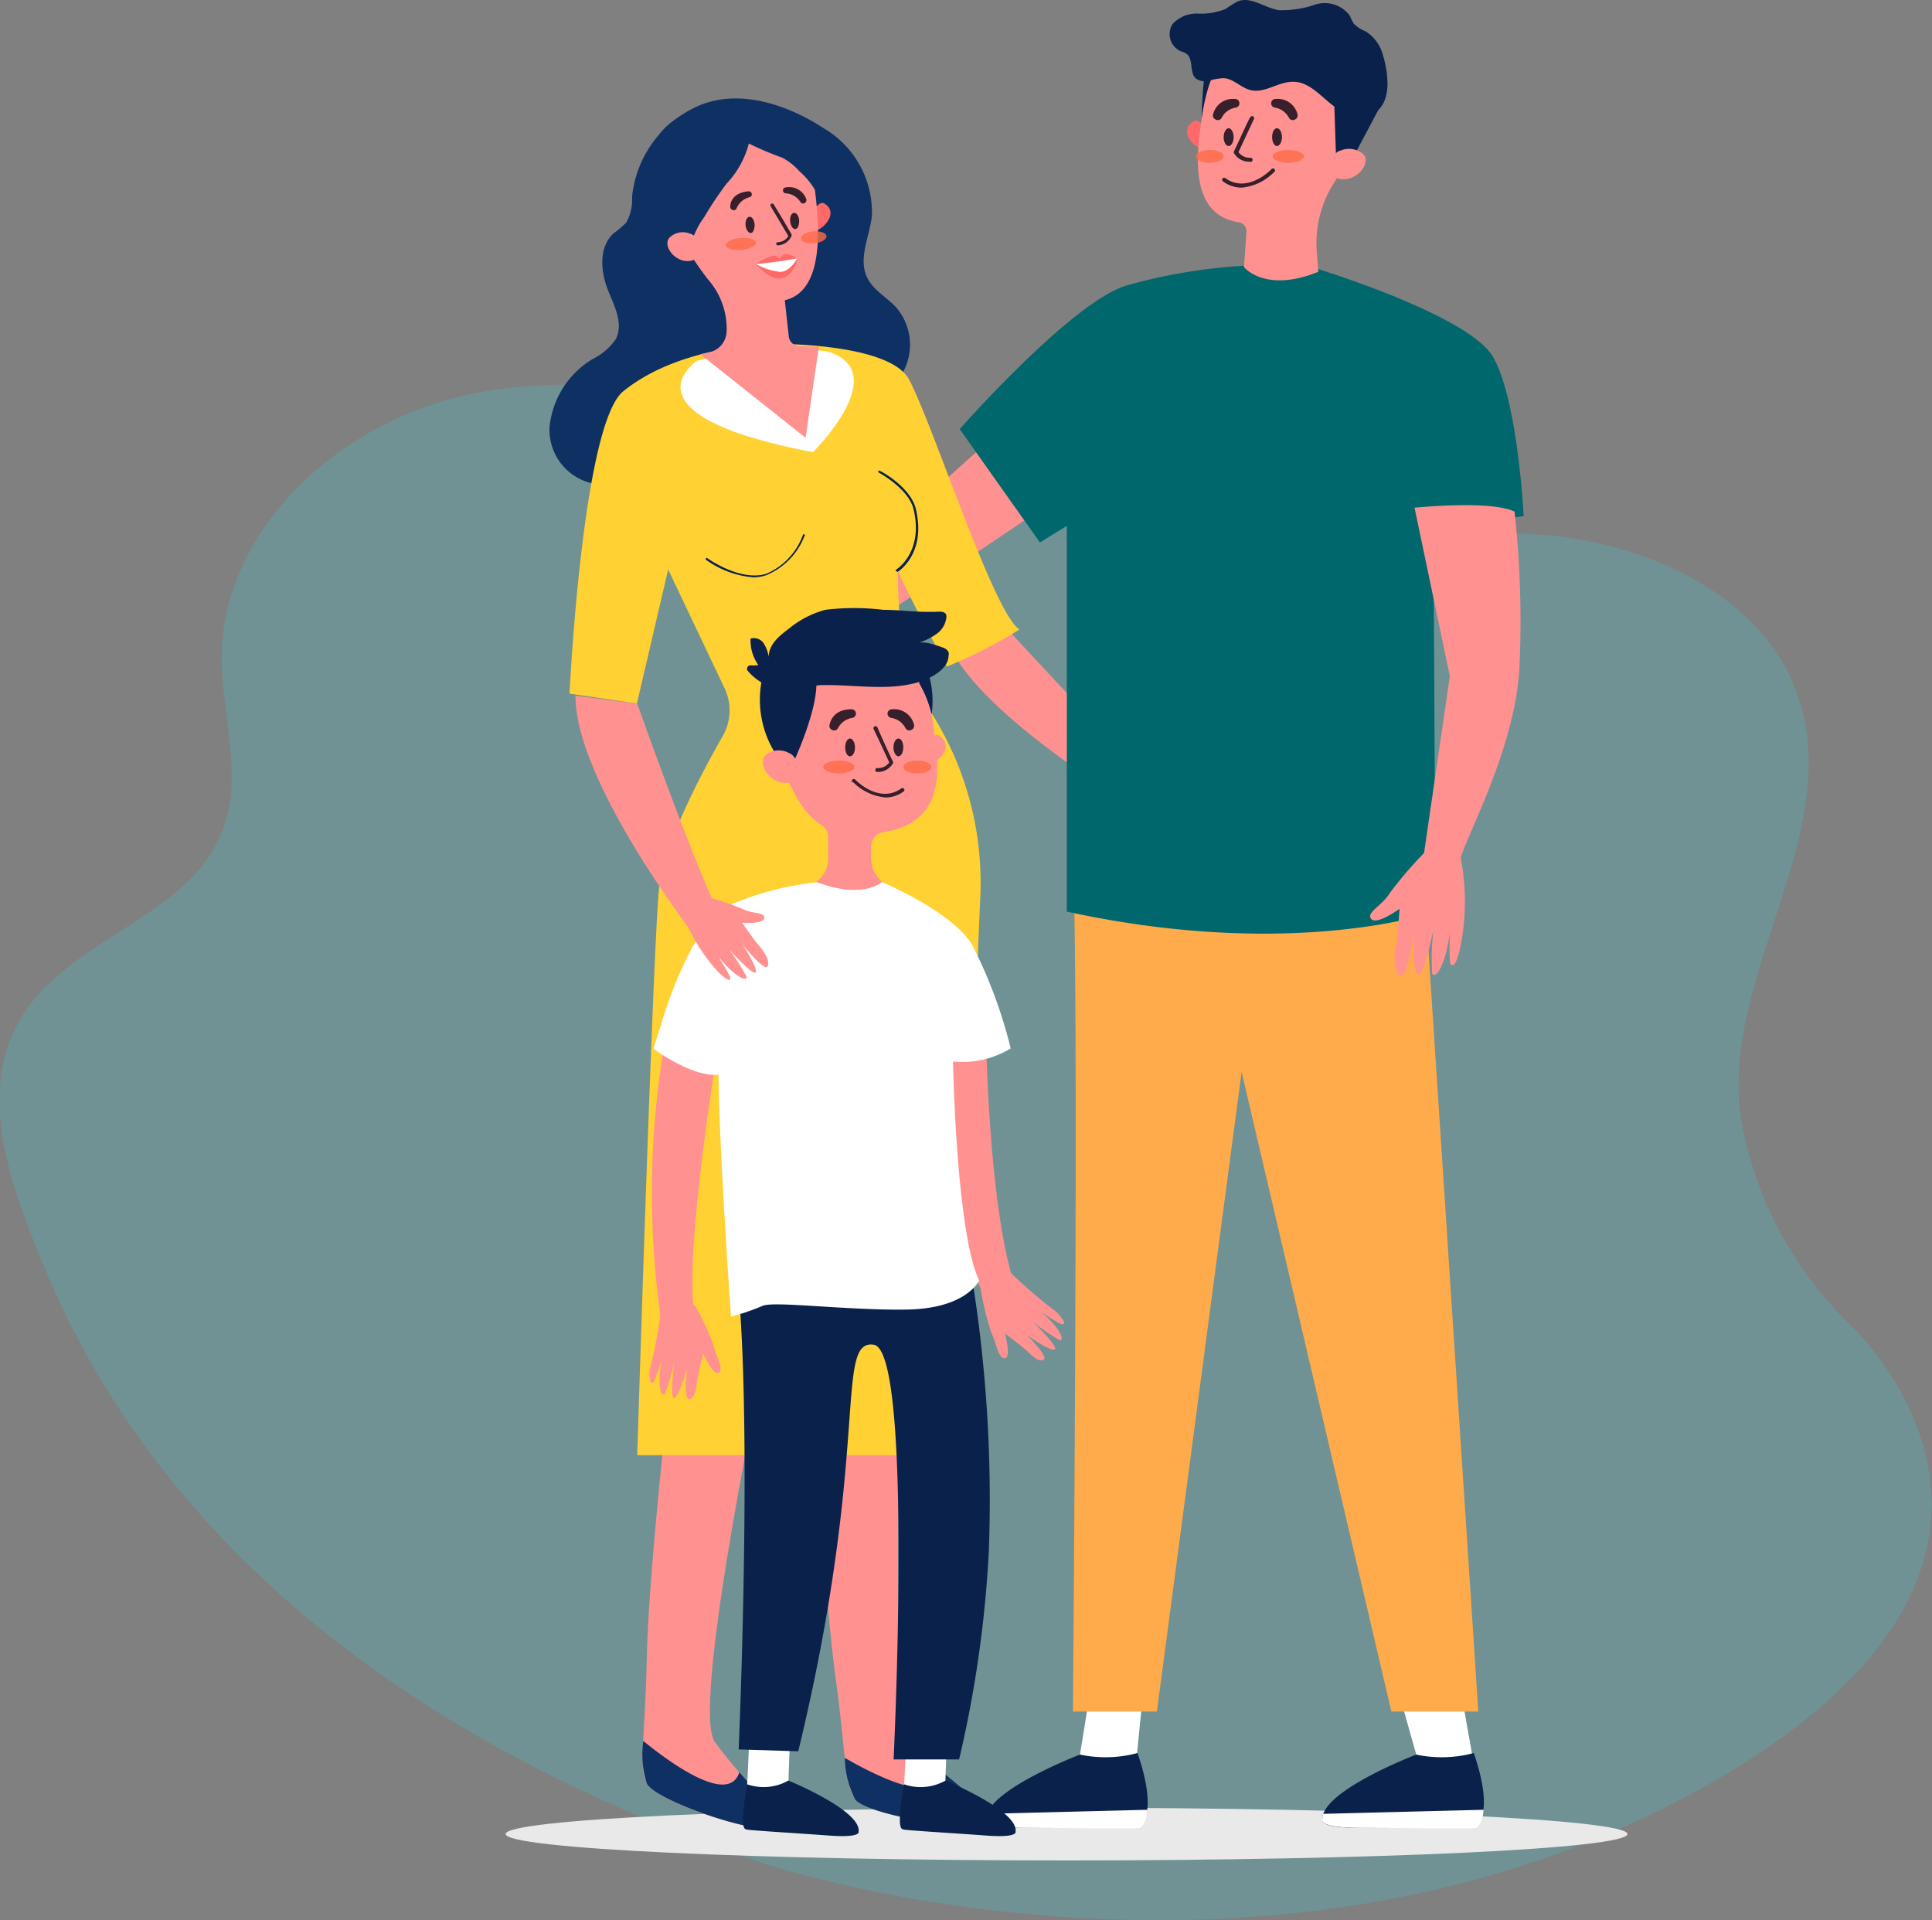 <svg xmlns="http://www.w3.org/2000/svg" viewBox="0 0 123.58 122.79"><rect x="0" y="0" width="123.58" height="122.79" fill="#808080" stroke="none"/><defs><style>.cls-1{isolation:isolate;}.cls-2{opacity:0.25;}.cls-3{fill:#3ec7cf;}.cls-4{fill:#e9e9e9;mix-blend-mode:multiply;}.cls-5{fill:#ff9291;}.cls-6{fill:#0e3063;}.cls-7{fill:#fff;}.cls-8{fill:#0a214c;}.cls-9{fill:#ffab4b;}.cls-10{fill:#00676c;}.cls-11{fill:#ff6969;}.cls-12{fill:#ffd133;}.cls-13{opacity:0.8;}.cls-14{fill:#ff6a46;}.cls-15,.cls-16{fill:#37202b;}.cls-16{stroke:#ff9291;stroke-miterlimit:10;stroke-width:0.13px;}</style></defs><g class="cls-1"><g id="Layer_2" data-name="Layer 2"><g id="Layer_1-2" data-name="Layer 1"><g class="cls-2"><path class="cls-3" d="M109.49,114C135,99.37,118,84.37,118,84.37a24,24,0,0,1-6.48-12c-2-9.18,6.38-18.54,3.6-27.5-2-6.6-9.47-10.08-16.35-10.66s-13.81.92-20.7.5c-8.26-.52-16.06-3.76-23.9-6.43S38,23.5,29.89,25.25,14.25,33.75,14.18,42c0,3.73,1.39,7.6.07,11.09-2.05,5.4-9.32,6.77-12.59,11.52s-1.16,10.82,1,16c8.58,21.23,28.59,32.54,45.45,38.3C48.06,119,80.93,130.28,109.49,114Z"/></g><path class="cls-4" d="M104.1,117.29c0,.94-16.06,1.69-35.88,1.69s-35.88-.75-35.88-1.69,16.06-1.68,35.88-1.68S104.1,116.36,104.1,117.29Z"/><polygon class="cls-5" points="62.44 28.92 53.01 37.36 54.46 40.73 65.53 33.28 62.44 28.92"/><path class="cls-6" d="M52.7,8.21a6.23,6.23,0,0,1,3.07,5.62c-.16,1.33-.89,2.72-.3,3.92.38.81,1.25,1.25,1.85,1.91a3.64,3.64,0,0,1,0,4.77c-.8.87-2,1.33-2.59,2.38-.27.54-.33,1.16-.61,1.69A3.28,3.28,0,0,1,50.92,30a13.23,13.23,0,0,1-3.54-1.06,6.28,6.28,0,0,0-3.63-.5c-2,.47-3.41,2.55-5.44,2.54a3.51,3.51,0,0,1-3.16-3.66,5.73,5.73,0,0,1,2.78-4.37,3.89,3.89,0,0,0,1.46-1.26c.51-1-.1-2.13-.51-3.16-.47-1.19-.58-2.73.36-3.6a6.07,6.07,0,0,0,.82-.7,3,3,0,0,0,.37-1.64,7.12,7.12,0,0,1,4.18-5.79C47.23,5.62,50.38,6.69,52.7,8.21Z"/><path class="cls-5" d="M64.42,40.22l7.9,8.5-1,2.11s-9.09-5.6-10.67-9.75S64.42,40.22,64.42,40.22Z"/><path class="cls-7" d="M69.08,112.21l1-6.15,3.27-.21-.66,6.7S69.94,113.07,69.08,112.21Z"/><path class="cls-8" d="M72.76,112.11a7.85,7.85,0,0,1-3.68.1s-6.13,2.34-6,4.17c0,0-.29.53,2.48.52s7.08,0,7.2,0S74.16,116.19,72.76,112.11Z"/><path class="cls-7" d="M72.89,116.9c-.12.06-4.49,0-7.3,0s-2.52-.53-2.52-.53a1,1,0,0,1,.06-.37l10.26-.26C73.32,116.65,73,116.87,72.89,116.9Z"/><path class="cls-7" d="M90.59,112.21l-1.69-6,4.08-.69,1.24,7S91.45,113.07,90.59,112.21Z"/><path class="cls-8" d="M94.27,112.11a7.85,7.85,0,0,1-3.68.1s-6.13,2.34-6,4.17c0,0-.29.53,2.48.52s7.09,0,7.2,0S95.67,116.19,94.27,112.11Z"/><path class="cls-7" d="M94.4,116.9c-.12.06-4.49,0-7.3,0s-2.52-.53-2.52-.53a1.19,1.19,0,0,1,.06-.37l10.26-.26C94.83,116.65,94.47,116.87,94.4,116.9Z"/><path class="cls-9" d="M91,55.11l3.56,54.35H89L79.42,68.55,74,109.46H68.63s.4-46.64,0-54.35S91,55.11,91,55.11Z"/><path class="cls-10" d="M83.66,17s10.27,3.07,11.85,5.84S97.46,33,97.46,33l-5.77.93.13,24.37s-9,3.17-23.58,0V33.63l-1.72,1.06-5.13-7.25s7.2-8.18,10.7-9.19A35,35,0,0,1,83.66,17Z"/><path class="cls-11" d="M77.09,8.2s-.38-.66-.74-.44c-.93.58-.14,1.49.42,1.73Z"/><path class="cls-5" d="M77.11,5.87h0a1.34,1.34,0,0,1,0-.2,5.29,5.29,0,0,1,6.14-4.61,5.22,5.22,0,0,1,4.49,5.06,5,5,0,0,1-.68,2.53c-.61,1.15-1.14,2.14-1.67,2.95a7.15,7.15,0,0,0-1.16,4.53l.1,1.25c-3.42,1.39-4.76-.3-4.76-.3l.16-2.27a.58.58,0,0,0-.5-.6h0C75.22,13.6,77,7.63,77.11,5.87Z"/><polygon class="cls-8" points="88.18 7 86.41 10.34 85.46 10.07 85.31 5.55 88.18 7"/><path class="cls-5" d="M85.33,9.94a.75.75,0,0,1,.44-.32,1.38,1.38,0,0,1,1.45.26c.59.68-.88,2.23-2.1,1.29C85.12,11.17,84.79,10.78,85.33,9.94Z"/><path class="cls-8" d="M78.15,4s-.81.45-1.29,3.55c0,0,.07-3.49.5-3.84S78.15,4,78.15,4Z"/><path class="cls-8" d="M88.75,5.47a6.43,6.43,0,0,0-.29-1.94A2.55,2.55,0,0,0,87.34,2a2.2,2.2,0,0,1-.74-.48A3.36,3.36,0,0,1,86.34,1,2,2,0,0,0,84.17.28a6.63,6.63,0,0,1-2.39.37C80.88.49,80-.25,79.17.09a6.17,6.17,0,0,0-.77.48,4.16,4.16,0,0,1-1.76.3A2.08,2.08,0,0,0,75,1.54a1.2,1.2,0,0,0,.51,1.73,1.53,1.53,0,0,1,.37.16c.48.32.18,1.18.6,1.58a1,1,0,0,0,.84.16A3.77,3.77,0,0,1,78.23,5c.65,0,1.15.63,1.79.77.9.2,1.77-.56,2.7-.54,1.38,0,2.19,1.65,3.51,2.05C87.86,7.79,88.7,6.9,88.75,5.47Z"/><path class="cls-5" d="M48.47,89s-4.22,20.32-2.75,22.39,3.78,4.17,3.84,5.28-7.66-1.43-8.19-2.61-.1-2.94,0-8,1.26-15.47,1.26-15.47Z"/><path class="cls-6" d="M49.56,116.66c0-.75-1.12-2-2.27-3.32-.69,2.23-4.76-.87-6.14-2a6.1,6.1,0,0,0,.22,2.71C41.9,115.23,49.61,117.76,49.56,116.66Z"/><path class="cls-5" d="M57.67,89.19s-.9,20.73.88,22.54,4.41,3.51,4.64,4.59-7.79-.18-8.5-1.26-.57-2.88-1.26-7.92S52.2,91.67,52.2,91.67Z"/><path class="cls-6" d="M63.19,116.32c-.16-.74-1.42-1.76-2.78-2.9-.31,2.3-4.83-.1-6.37-1a6,6,0,0,0,.65,2.64C55.4,116.14,63.42,117.4,63.19,116.32Z"/><path class="cls-12" d="M50,22s6.93,0,8.14,2.26c1.52,2.82,5.39,14.91,7.07,16a31.32,31.32,0,0,1-4.64,2.37s-2.47-4.52-3.16-6.2c0,0,.19,6.3.49,6.89A20.28,20.28,0,0,1,62.7,57.48c-.39,8.7-1.31,35.58-1.31,35.58H40.76s1-32.22,1.39-36.17c.28-2.85,2.73-7.46,4.07-9.8A3.29,3.29,0,0,0,46.34,44l-3.6-7.58-2,8.57-4.31-.63s.82-17.19,3.43-19.33C43.8,21.84,50,22,50,22Z"/><path class="cls-7" d="M44.59,23.07S39.4,26.51,52,28.92c0,0,5.19-5.13.94-6.44L49.33,22Z"/><path class="cls-11" d="M52.07,13.45s.33-.64.67-.43c.86.53.09,1.45-.42,1.68Z"/><path class="cls-5" d="M50.45,21.48,50.2,19.2c3-.7,2-6.3,1.81-8h0c0-.07,0-.13,0-.19a4.88,4.88,0,0,0-5.52-4.31A4.88,4.88,0,0,0,42.91,14a21.17,21.17,0,0,0,2.37,3.86,4.78,4.78,0,0,1,1.2,3.32h0a1.42,1.42,0,0,1-1.14,1.36l-.55.11L51.53,28l.85-5.82-1.25-.05A.69.69,0,0,1,50.45,21.48Z"/><path class="cls-6" d="M46.47,11.75a21.9,21.9,0,0,0-1.42,2.13,5.29,5.29,0,0,0-1,2.49,6.17,6.17,0,0,1-2-2.2,4.55,4.55,0,0,1-.59-1.24,5.12,5.12,0,0,1,0-1.95,5.35,5.35,0,0,1,.73-2.4,4,4,0,0,1,1.26-1.09,6.88,6.88,0,0,1,3.71-1A5,5,0,0,1,50.71,8c1.14,1.24,1.44,3,1.69,4.67a4.85,4.85,0,0,0-1.27-1.72,3.9,3.9,0,0,0-1.08-.86,20.73,20.73,0,0,1-2.15-.91A5.89,5.89,0,0,1,46.47,11.75Z"/><path class="cls-5" d="M44.54,15.24a.7.7,0,0,0-.41-.3,1.22,1.22,0,0,0-1.32.27c-.54.66.84,2.11,1.94,1.19C44.75,16.4,45.05,16,44.54,15.24Z"/><path class="cls-11" d="M51,16.52s-.59-.34-.8-.27a.64.64,0,0,0-.33.34.48.48,0,0,0-.4-.25,4.42,4.42,0,0,0-1.13.54s.88,1.09,1.68.91,1-1.27,1-1.27Z"/><path class="cls-7" d="M48.35,16.88A24.79,24.79,0,0,0,51,16.52s-.45.84-1.07.87A4,4,0,0,1,48.35,16.88Z"/><path class="cls-8" d="M57.37,36.53a.07.07,0,0,1-.06,0,.07.07,0,0,1,0-.09s1.78-1.08,1.13-3.86c-.31-1.33-2.23-2.36-2.25-2.37a.07.07,0,0,1,0-.09.06.06,0,0,1,.09,0c.08,0,2,1.06,2.31,2.46.67,2.88-1.17,4-1.19,4Z"/><path class="cls-8" d="M48.16,36.92a6,6,0,0,1-3-1.12.07.07,0,0,1,0-.1.06.06,0,0,1,.09,0s2.07,1.5,3.75,1a4.28,4.28,0,0,0,2.37-2.52.08.08,0,0,1,.09,0s.06.06,0,.09A4.42,4.42,0,0,1,49,36.79,2.62,2.62,0,0,1,48.16,36.92Z"/><path class="cls-5" d="M63.08,66.55s.17,11,1.92,15.94l-1.92.68A35.16,35.16,0,0,1,59.69,68.8C59.58,60.66,63.08,66.55,63.08,66.55Z"/><path class="cls-5" d="M62.74,82.47a16.89,16.89,0,0,0,.68,2.78c.32.65.44,1.66.86,1.61s0-1.58,0-1.58,1.18.88,1.5,1.2.76.67,1,.45-1.11-1.57-1.11-1.57,1.51,1.09,1.79.94-1.44-1.82-1.44-1.82a11.94,11.94,0,0,0,1.76,1.23c.21,0,.2-.28-.24-.85a6.66,6.66,0,0,0-1-1,13.54,13.54,0,0,0,1.34.83c.17,0,.44,0-.31-.79a31.08,31.08,0,0,1-2.94-2.52Z"/><path class="cls-5" d="M44.42,83.44A16,16,0,0,1,45.63,86c.16.71.7,1.57.35,1.79s-1-1.2-1-1.2-.37,1.43-.41,1.88-.17,1-.51,1-.12-1.93-.12-1.93-.5,1.8-.81,1.86,0-2.32,0-2.32a11.82,11.82,0,0,1-.6,2.06c-.17.13-.33-.08-.34-.81a6.5,6.5,0,0,1,.16-1.47,14.3,14.3,0,0,1-.52,1.49c-.1.14-.35.26-.26-.81a29.72,29.72,0,0,0,.72-3.81Z"/><path class="cls-7" d="M60.63,110s-.18,3.9-.15,4-.3.53-.3.53l-1.24.19-1.11-.56s.22-3.63.12-4.2S60.63,110,60.63,110Z"/><path class="cls-8" d="M57.83,114.11a3.23,3.23,0,0,0,2.65-.24s4.67,1.92,4.48,3.27c0,0,.19.4-1.85.25s-5.23-.34-5.32-.39S57.3,117.15,57.83,114.11Z"/><path class="cls-7" d="M50.59,110s-.18,3.9-.15,4-.3.53-.3.53l-1.24.19-1.11-.56s.21-3.63.11-4.2S50.59,110,50.59,110Z"/><path class="cls-8" d="M47.79,114.11a3.21,3.21,0,0,0,2.64-.24s4.68,1.92,4.49,3.27c0,0,.19.4-1.86.25s-5.23-.34-5.31-.39S47.26,117.15,47.79,114.11Z"/><path class="cls-8" d="M62.18,81.76A89.22,89.22,0,0,1,63.25,99.2a74.78,74.78,0,0,1-1.9,13.32H57.16S58.43,86.38,55.89,86s-.17,6.73-4.83,26l-3.81-.12s.85-19.47,0-29.29Z"/><path class="cls-7" d="M56.43,56.42s4.36,1.82,5.72,3.94a30.48,30.48,0,0,1,2.5,6.69,6,6,0,0,1-3.69.84s.2,10.93,1.67,14c0,0-.79,1.8-4.63,1.86s-8.56-.57-9.24-.23a13.75,13.75,0,0,1-2,.68s-.7-9.78-.79-14.82c0-2.25-.75-2-.75-2l-2.92-1.89s1.81-6.5,4.51-7.67a19.61,19.61,0,0,1,5.44-1.4Z"/><path class="cls-5" d="M59.34,47.46s.44-.66.78-.39c.88.69,0,1.57-.59,1.76Z"/><path class="cls-5" d="M59.53,45h0v-.21A5.39,5.39,0,1,0,49.23,47c1.13,2.87,1.83,4.84,3.31,5.76a.93.93,0,0,1,.43.79v1.36a1.82,1.82,0,0,1-.76,1.49h0c3,1.15,4.22,0,4.22,0h0a2,2,0,0,1-.71-1.51v-.75a.93.93,0,0,1,.79-.92h0C61.64,52.45,59.53,46.88,59.53,45Z"/><path class="cls-8" d="M50.72,48.83s1.65-3.49,1.49-5.35l-3.41-.3a6.45,6.45,0,0,0,1,5.31Z"/><path class="cls-5" d="M50.87,48.53a.78.78,0,0,0-.42-.38,1.35,1.35,0,0,0-1.48.13c-.66.67.67,2.42,2,1.55C51,49.83,51.33,49.45,50.87,48.53Z"/><path class="cls-8" d="M48.51,42.53a2.67,2.67,0,0,1-.5-1.69.75.75,0,0,1,.83.29,2.23,2.23,0,0,1,.33.88c0-.79.68-1.35,1.26-1.78A6.2,6.2,0,0,1,52.79,39a15.27,15.27,0,0,1,3.7,0c.91,0,1.83.12,2.74.13l.53,0c.26,0,.78-.1.78.3a1.48,1.48,0,0,1-.62,1.1,3.92,3.92,0,0,1-1.12.56,2.15,2.15,0,0,1,.67.06,8,8,0,0,1,.83.26.6.6,0,0,1,.37.29.42.42,0,0,1,0,.25c0,.78-1,1.34-1.6,1.57-2.11.76-4.44.22-6.68.3a10.55,10.55,0,0,1-3.17.07,3.45,3.45,0,0,1-1.4-1,.22.22,0,0,1,.18-.34A2,2,0,0,0,48.51,42.53Z"/><path class="cls-8" d="M58.79,43.69a7.08,7.08,0,0,1,.8,2,6.13,6.13,0,0,0-.17-2.52C59,42.6,58.79,43.69,58.79,43.69Z"/><path class="cls-5" d="M45.89,67.17s-2.22,13.45-1.43,17l-2.2.07a56.77,56.77,0,0,1,.52-19Z"/><path class="cls-7" d="M44.33,60.46a49.39,49.39,0,0,0-2.53,6.61s2.42,1.8,4.09,1.66,1.66-1.33,1.66-1.33l-1.66-4.74Z"/><path class="cls-5" d="M40.76,45S44.12,54.52,46,58.47L44.54,60s-7.76-10-7.73-15.51Z"/><path class="cls-5" d="M44.87,57.26a18.83,18.83,0,0,1,2.6.86c.63.33,1.48.2,1.42.6s-1.42.29-1.42.29.82,1.19,1.12,1.52.71,1,.49,1.29-1.59-1.43-1.59-1.43,1,1.52.85,1.79-1.72-1.48-1.72-1.48a12.64,12.64,0,0,1,1.14,1.77c0,.21-.28.19-.83-.27a6.65,6.65,0,0,1-1-1.06s.73,1.17.77,1.34,0,.43-.77-.33a11.09,11.09,0,0,1-2.32-3.9Z"/><path class="cls-5" d="M91.28,54.36a25.45,25.45,0,0,0-2.38,2.75c-.48.81-1.54,1.24-1.19,1.66s1.81-.65,1.81-.65-.12,1.92-.25,2.5-.08,1.68.34,1.8.82-2.71.82-2.71-.1,2.42.26,2.62,1-2.87,1-2.87a15.71,15.71,0,0,0-.08,2.8c.15.22.44,0,.75-.87a9.46,9.46,0,0,0,.39-1.88,18.41,18.41,0,0,0,0,2.05c.07.22.33.47.64-.9a14.53,14.53,0,0,0,0-6Z"/><path class="cls-5" d="M93.39,55.1c0-.92,3.5-6.93,3.8-12.38a65.11,65.11,0,0,0-.31-10c-1.53-.75-6.4-.25-6.4-.25l2.26,10.77L91.05,54.82Z"/><g class="cls-13"><path class="cls-14" d="M48.35,15.51c0,.21-.4.42-.93.47s-1-.09-1-.3.4-.42.93-.46S48.33,15.3,48.35,15.51Z"/></g><g class="cls-13"><path class="cls-14" d="M52.87,15.11c0,.21-.33.41-.78.45s-.84-.1-.86-.31.33-.41.79-.45S52.86,14.9,52.87,15.11Z"/></g><path class="cls-15" d="M48.27,14.35c0,.29-.08.54-.24.55s-.31-.21-.34-.49.09-.54.25-.55S48.25,14.07,48.27,14.35Z"/><path class="cls-15" d="M51.12,14.1c0,.29-.08.53-.24.55s-.31-.21-.34-.5.09-.53.25-.54S51.1,13.81,51.12,14.1Z"/><path class="cls-16" d="M46.65,13.17c0-.31.24-.91,1.21-1a.28.28,0,0,1,.28.17h0a.25.25,0,0,1-.17.33,1.16,1.16,0,0,0-.8.69.25.25,0,0,1-.35.12h0A.26.26,0,0,1,46.65,13.17Z"/><path class="cls-16" d="M51.64,12.72a1.23,1.23,0,0,0-1.38-.8.25.25,0,0,0-.24.21h0a.26.26,0,0,0,.23.3,1.14,1.14,0,0,1,.9.53.25.25,0,0,0,.37.07l0,0A.28.28,0,0,0,51.64,12.72Z"/><path class="cls-15" d="M49.73,15.69a1,1,0,0,0,.9-.6.12.12,0,0,0,0-.1c-.57-1-1.15-1.93-1.15-1.94a.14.14,0,0,0-.17,0,.13.13,0,0,0,0,.16l1.12,1.89a.83.83,0,0,1-.68.39.11.11,0,0,0-.1.13A.12.12,0,0,0,49.73,15.69Z"/><g class="cls-13"><path class="cls-14" d="M81.4,10c0,.23.47.41,1,.41s1-.18,1-.41-.46-.41-1-.41S81.4,9.79,81.4,10Z"/></g><g class="cls-13"><path class="cls-14" d="M76.48,10c0,.23.4.41.9.41s.89-.18.89-.41-.4-.41-.89-.41S76.48,9.79,76.48,10Z"/></g><path class="cls-15" d="M81.37,8.77c0,.31.14.57.31.57s.32-.26.32-.57-.14-.57-.32-.57S81.37,8.46,81.37,8.77Z"/><path class="cls-15" d="M78.27,8.77c0,.31.14.57.32.57s.32-.26.32-.57-.15-.57-.32-.57S78.27,8.46,78.27,8.77Z"/><path class="cls-15" d="M83,7.33a1.3,1.3,0,0,0-1.4-1,.27.27,0,0,0-.28.2h0a.28.28,0,0,0,.21.35,1.23,1.23,0,0,1,.92.66.28.28,0,0,0,.39.1l0,0A.29.29,0,0,0,83,7.33Z"/><path class="cls-15" d="M77.59,7.33a1.3,1.3,0,0,1,1.4-1,.27.27,0,0,1,.28.2h0a.28.28,0,0,1-.21.35,1.23,1.23,0,0,0-.92.66.28.28,0,0,1-.39.1l0,0A.27.27,0,0,1,77.59,7.33Z"/><path class="cls-15" d="M81.5,11a3.31,3.31,0,0,1-2.09,1,2,2,0,0,1-1.17-.39.13.13,0,1,1,.15-.21c1.42,1,2.91-.55,2.93-.57a.13.13,0,1,1,.18.18"/><path class="cls-15" d="M79.93,10.34a1.11,1.11,0,0,1-1-.55.11.11,0,0,1,0-.11c.52-1.08,1-2.19,1.06-2.2a.13.13,0,0,1,.23.11s-.51,1.08-1,2.14a.9.9,0,0,0,.77.36.12.12,0,0,1,.13.12A.13.13,0,0,1,79.93,10.34Z"/><g class="cls-13"><path class="cls-14" d="M54.66,49.05c0,.23-.47.42-1,.42s-1-.19-1-.42.47-.41,1-.41S54.66,48.83,54.66,49.05Z"/></g><g class="cls-13"><path class="cls-14" d="M59.57,49.05c0,.23-.4.42-.89.42s-.9-.19-.9-.42.4-.41.9-.41S59.57,48.83,59.57,49.05Z"/></g><path class="cls-15" d="M54.69,47.8c0,.31-.14.57-.32.57s-.31-.26-.31-.57.14-.57.31-.57S54.69,47.49,54.69,47.8Z"/><path class="cls-15" d="M57.78,47.8c0,.31-.14.57-.31.57s-.32-.26-.32-.57.14-.57.32-.57S57.78,47.49,57.78,47.8Z"/><path class="cls-15" d="M53.06,46.36c.07-.33.34-1,1.4-1a.28.28,0,0,1,.28.2h0a.28.28,0,0,1-.22.35,1.25,1.25,0,0,0-.92.66.27.27,0,0,1-.39.1l0,0A.27.27,0,0,1,53.06,46.36Z"/><path class="cls-15" d="M58.47,46.36a1.31,1.31,0,0,0-1.41-1,.29.29,0,0,0-.28.2h0a.28.28,0,0,0,.22.35,1.23,1.23,0,0,1,.92.66.27.27,0,0,0,.39.1l0,0A.29.29,0,0,0,58.47,46.36Z"/><path class="cls-15" d="M54.55,50a3.34,3.34,0,0,0,2.09,1,1.91,1.91,0,0,0,1.17-.39.12.12,0,0,0,0-.18.13.13,0,0,0-.17,0c-1.42,1-2.92-.55-2.93-.57a.13.13,0,0,0-.19.18"/><path class="cls-15" d="M56.12,49.37a1.13,1.13,0,0,0,1-.55.14.14,0,0,0,0-.11c-.52-1.08-1-2.19-1-2.2a.13.13,0,0,0-.17-.06.13.13,0,0,0-.07.17s.52,1.08,1,2.14a.87.87,0,0,1-.77.36.12.12,0,0,0-.12.13A.12.12,0,0,0,56.12,49.37Z"/></g></g></g></svg>